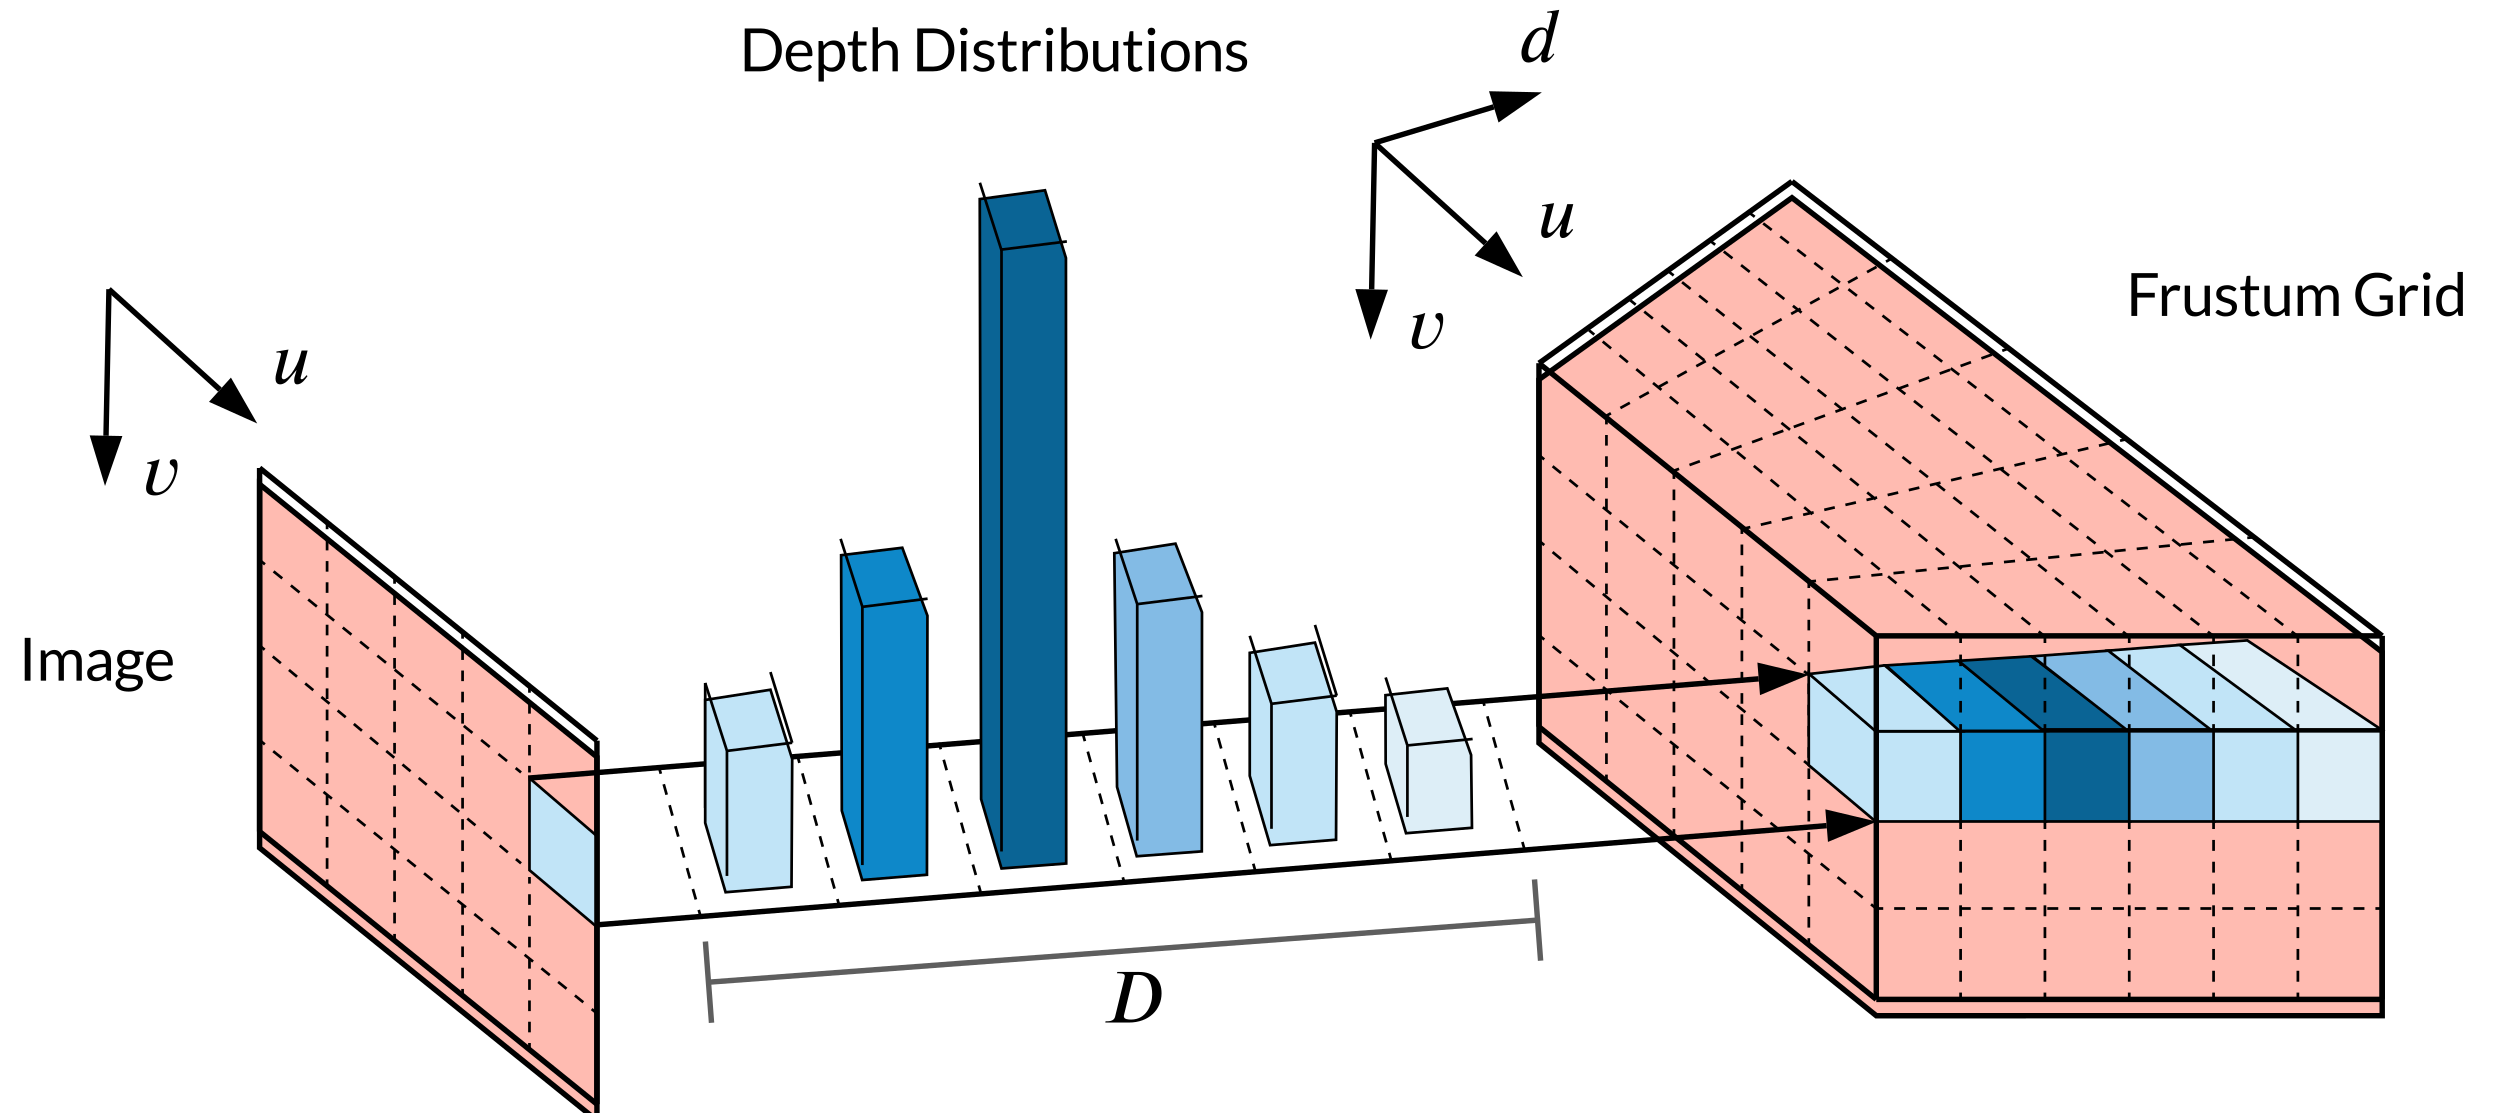 <svg xmlns="http://www.w3.org/2000/svg" xmlns:xlink="http://www.w3.org/1999/xlink" xmlns:lucid="lucid" width="919.69" height="409.45"><g transform="translate(0 0)" lucid:page-tab-id="0_0"><path d="M95.5 172.16l124.1 100.3V406.2L95.5 305.9z" stroke="#000" stroke-width="2" fill="#ffbbb1" filter="url(#a)"/><path d="M95.5 304.9V173.16M95.5 304.87v1.03M95.5 173.2v-1.04M218.82 271.84L96.3 172.8M218.8 271.82l.8.65M96.3 172.8l-.8-.64M218.82 405.58L96.3 306.53M218.8 405.56l.8.64M96.3 306.54l-.8-.64" stroke="#000" stroke-width="2" fill="none"/><path d="M120.33 325.46v-1.95m0-3.9v-3.9m0-3.9v-3.9m0-3.9v-3.92m0-3.9v-3.9m0-3.9v-3.9m0-3.92v-3.9m0-3.9v-3.9m0-3.9v-3.92m0-3.9v-3.9m0-3.9v-3.9m0-3.92v-3.9m0-3.9v-3.9m0-3.9V222m0-3.9v-3.9m0-3.9v-3.9m0-3.92v-3.9m0-3.9v-1.96M120.33 325.45v.5M120.33 192.74v-.52M145.15 345.52v-1.95m0-3.9v-3.9m0-3.9v-3.92m0-3.9v-3.9m0-3.9v-3.9m0-3.92v-3.9m0-3.9v-3.9m0-3.9v-3.92m0-3.9v-3.9m0-3.9v-3.9m0-3.9v-3.9m0-3.92v-3.9m0-3.9v-3.9m0-3.9v-3.92m0-3.9v-3.9m0-3.9v-3.9m0-3.92v-3.9m0-3.9v-1.96M145.15 345.5v.52M145.15 212.8v-.52M170.17 365.75v-1.95m0-3.9V356m0-3.92v-3.9m0-3.9v-3.9m0-3.9v-3.92m0-3.9v-3.9m0-3.9v-3.9m0-3.92v-3.9m0-3.9v-3.9m0-3.9v-3.92m0-3.9v-3.9m0-3.9v-3.9m0-3.92v-3.9m0-3.9v-3.9m0-3.9v-3.92m0-3.9v-3.9m0-3.9v-3.9m0-3.92V233M170.17 365.73v.52M170.17 233.02v-.5M219.2 372.47l-1.54-1.25m-3.08-2.5l-3.08-2.5m-3.08-2.5l-3.1-2.5m-3.07-2.48l-3.08-2.5m-3.08-2.5l-3.1-2.5m-3.08-2.5l-3.08-2.48m-3.08-2.5l-3.1-2.5m-3.07-2.5l-3.1-2.5m-3.07-2.5l-3.1-2.48m-3.07-2.5l-3.08-2.5m-3.1-2.5l-3.07-2.5m-3.07-2.48l-3.08-2.5m-3.1-2.5l-3.07-2.5m-3.08-2.5l-3.08-2.5m-3.1-2.48l-3.07-2.5m-3.08-2.5l-3.08-2.5m-3.1-2.5l-3.08-2.48m-3.08-2.5l-3.08-2.5m-3.1-2.5l-3.07-2.5m-3.1-2.5l-3.08-2.48m-3.08-2.5l-1.54-1.25M219.2 372.46l.4.32M95.9 272.62l-.4-.32" stroke="#000" fill="none"/><path d="M194.78 286.26l24.8 21.3v33.45l-24.8-20.9z" stroke="#000" fill="#c1e4f7"/><path d="M191.3 317.28l-1.5-1.24m-2.98-2.48l-2.98-2.5m-2.98-2.47l-2.98-2.5m-2.98-2.48l-3-2.48m-2.97-2.5l-2.98-2.47m-2.98-2.48l-2.98-2.5m-3-2.48l-2.97-2.5m-2.98-2.47l-2.98-2.48m-3-2.5l-2.97-2.47m-2.98-2.48l-2.98-2.5m-2.98-2.47l-2.98-2.5m-2.98-2.47l-2.98-2.48m-2.98-2.5l-3-2.47m-2.97-2.5l-2.98-2.47m-3-2.48l-2.97-2.5m-2.98-2.47l-2.98-2.47m-2.98-2.5l-1.5-1.23M191.28 317.27l.4.33M95.9 237.8l-.4-.32M191.3 283.85l-1.6-1.3m-3.18-2.58l-3.18-2.58m-3.18-2.6l-3.18-2.58m-3.18-2.6l-3.18-2.57m-3.18-2.6l-3.18-2.57m-3.18-2.6l-3.18-2.57m-3.18-2.58l-3.18-2.6m-3.18-2.57l-3.18-2.6M142 243.8l-3.18-2.6m-3.17-2.57l-3.18-2.58m-3.18-2.58l-3.2-2.6m-3.17-2.57l-3.18-2.6m-3.18-2.57l-3.18-2.6m-3.2-2.58l-3.17-2.58m-3.18-2.6l-3.18-2.57m-3.18-2.6l-1.6-1.28M191.28 283.84l.4.33M95.9 206.3l-.4-.33" stroke="#000" fill="none"/><path d="M219.6 405.2V273.47M219.6 405.18v1.02M219.6 273.5v-1.03" stroke="#000" stroke-width="2" fill="none"/><path d="M194.78 385.64v-1.95m0-3.92v-3.9m0-3.9v-3.92m0-3.9v-3.92m0-3.9v-3.9m0-3.92v-3.9m0-3.92v-3.9m0-3.9v-3.92m0-3.9v-1.96M194.78 385.63v.5M194.78 323.13v-.5M194.78 283.67v-1.93m0-3.84v-3.85m0-3.84v-3.84m0-3.84v-3.85m0-3.84v-1.93M194.78 283.65v.52M194.78 252.92v-.52" stroke="#000" fill="none"/><path d="M876.36 367.65V233.92L659.22 66.74l-93.07 66.87v133.75l124.1 100.3z" stroke="#000" stroke-width="2" fill="#ffbbb1" filter="url(#b)"/><path d="M195.42 286.16l451.56-36.43M195.45 286.16l-1.02.08" stroke="#000" stroke-width="2" fill="none"/><path d="M662.2 248.5l-13.85 5.77-.74-9.24z" stroke="#000" stroke-width="2"/><path d="M392.13 88.9l-7.7-24.9-24 3.24.5 220.75 7.5 25.5 23.8-1.83z" stroke="#000" fill="#0a6495" filter="url(#c)"/><path d="M566.97 133.03l91.43-65.7M567 133l-.85.6M658.38 67.34l.84-.6" stroke="#000" stroke-width="2" fill="none"/><path d="M360.63 67.72l7.7 24.04M360.63 67.73l-.16-.5M368.32 91.75l.15.5M391.98 88.88l-23 2.87M391.97 88.88l.5-.07M368.98 91.75l-.5.06" stroke="#000" fill="none"/><path d="M566.15 266.35V134.6M566.15 266.33v1.02M566.15 134.64v-1.03M689.46 233.3l-122.53-99.06M689.44 233.27l.8.65M566.95 134.26l-.8-.65M689.46 367.03l-122.53-99.05M689.44 367l.8.65M566.95 268l-.8-.65M691.24 233.92h184.12M691.26 233.92h-1.02M875.33 233.92h1.03M875.57 233.3L660 67.36M875.55 233.3l.8.62M660.03 67.37l-.8-.63M691.24 367.65h184.12M691.26 367.65h-1.02M875.33 367.65h1.03" stroke="#000" stroke-width="2" fill="none"/><path d="M590.97 286.9v-1.94m0-3.9v-3.9m0-3.9v-3.92m0-3.9v-3.9m0-3.9v-3.9m0-3.92v-3.9m0-3.9v-3.9m0-3.9v-3.92m0-3.9v-3.9m0-3.9v-3.9m0-3.92v-3.9m0-3.9v-3.9m0-3.9v-3.92m0-3.9v-3.9m0-3.9v-3.9m0-3.92v-3.9m0-3.9v-3.9m0-3.9v-1.97M590.97 286.9v.5M590.97 154.2v-.53M615.8 306.97v-1.95m0-3.9v-3.9m0-3.9v-3.92m0-3.9v-3.9m0-3.9v-3.9m0-3.92v-3.9m0-3.9v-3.9m0-3.9v-3.92m0-3.9v-3.9m0-3.9v-3.9m0-3.92v-3.9m0-3.9v-3.9m0-3.9v-3.92m0-3.9v-3.9m0-3.9v-3.9m0-3.92v-3.9m0-3.9v-3.9m0-3.9v-1.97M615.8 306.96v.5M615.8 174.25v-.52M640.8 327.2v-1.95m0-3.9v-3.9m0-3.92v-3.9m0-3.9v-3.9m0-3.9V294m0-3.9v-3.9m0-3.9v-3.9m0-3.9v-3.9m0-3.9v-3.92m0-3.9v-3.9m0-3.9v-3.92m0-3.9v-3.9m0-3.9v-3.9m0-3.92v-3.9m0-3.9v-3.9m0-3.9v-3.92m0-3.9v-3.9m0-3.9v-1.96M640.8 327.2v.5M640.8 194.47v-.5M665.42 347.1v-1.96m0-3.9v-3.9m0-3.9v-3.9m0-3.92v-3.9m0-3.9v-3.9m0-3.9v-3.92m0-3.9v-3.9m0-3.9v-3.9m0-3.92v-3.9m0-3.9v-3.9m0-3.92v-3.9m0-3.9v-3.9m0-3.9v-3.92m0-3.9v-3.9m0-3.9v-3.9m0-3.92v-3.9m0-3.9v-3.9m0-3.9v-1.96M665.42 347.08v.5M665.42 214.37v-.5M689.85 333.92l-1.54-1.25m-3.08-2.5l-3.08-2.5m-3.08-2.5l-3.08-2.48m-3.1-2.5l-3.07-2.5m-3.07-2.5l-3.08-2.5m-3.1-2.5l-3.07-2.5m-3.08-2.5l-3.1-2.5m-3.07-2.48l-3.08-2.5m-3.08-2.5l-3.1-2.5m-3.07-2.5l-3.08-2.48m-3.08-2.5l-3.1-2.5m-3.07-2.5l-3.08-2.5m-3.1-2.5l-3.08-2.48m-3.08-2.5l-3.08-2.5m-3.08-2.5l-3.1-2.5m-3.07-2.48l-3.07-2.5m-3.1-2.5l-3.07-2.5m-3.08-2.5l-3.08-2.5m-3.1-2.48l-3.07-2.5m-3.08-2.5l-3.08-2.5m-3.1-2.5l-1.53-1.24M689.84 333.9l.4.33M566.55 234.07l-.4-.32M689.85 301.75l-1.54-1.28m-3.07-2.57l-3.1-2.56m-3.07-2.56l-3.08-2.56m-3.08-2.57l-3.1-2.56m-3.07-2.57l-3.08-2.56m-3.1-2.57l-3.07-2.56m-3.08-2.56l-3.08-2.56m-3.1-2.57l-3.07-2.56m-3.08-2.57l-3.1-2.56m-3.07-2.57l-3.08-2.56m-3.08-2.56l-3.1-2.56m-3.07-2.57l-3.08-2.56m-3.1-2.57l-3.08-2.56m-3.08-2.56l-3.08-2.56m-3.1-2.56l-3.07-2.56m-3.1-2.56l-3.07-2.57m-3.1-2.57l-3.07-2.56m-3.08-2.56l-3.1-2.56m-3.07-2.56l-3.07-2.56m-3.08-2.56l-3.1-2.57m-3.07-2.57l-1.54-1.28M689.84 301.74l.4.33M566.55 199.26l-.4-.33M689.85 268.26L688.3 267m-3.08-2.5l-3.08-2.53m-3.08-2.5l-3.08-2.52m-3.1-2.5l-3.07-2.53m-3.07-2.5l-3.08-2.52m-3.1-2.52l-3.07-2.5m-3.08-2.52l-3.1-2.5m-3.07-2.53l-3.08-2.5m-3.08-2.52l-3.1-2.5m-3.07-2.52l-3.08-2.5m-3.08-2.52l-3.1-2.52m-3.07-2.5l-3.08-2.52m-3.1-2.52l-3.08-2.5m-3.08-2.52l-3.08-2.5m-3.1-2.53l-3.07-2.5m-3.1-2.52l-3.07-2.52m-3.1-2.5l-3.07-2.5m-3.08-2.52l-3.08-2.52m-3.1-2.5l-3.07-2.52m-3.08-2.52l-3.08-2.5m-3.1-2.52l-1.53-1.26M689.84 268.25l.4.32M566.55 167.75l-.4-.32M875.86 269.02h-2m-4.04 0h-4.02m-4.03 0h-4.02m-4.03 0h-4.02m-4.02 0h-4.03m-4.02 0h-4.03m-4.02 0h-4.03m-4.02 0h-4.03m-4.02 0h-4.02m-4.03 0h-4.02m-4.02 0h-4.02m-4.03 0h-4.02m-4 0h-4.04m-4.02 0h-4.03m-4 0h-4.04m-4.02 0h-4.03m-4 0h-4.03m-4.03 0h-4.02m-4.03 0h-4.03m-4.03 0h-4.02m-4.03 0h-4.03m-4.02 0h-4.03m-4.02 0h-4.03m-4.02 0h-2M875.85 269.02h.5M690.75 269.03h-.5M875.86 300.68h-2m-4.04 0h-4.02m-4.03 0h-4.02m-4.03 0h-4.02m-4.02.02h-4.03m-4.02 0h-4.03m-4.02 0h-4.03m-4.02 0h-4.03m-4.02.02h-4.02m-4.03 0h-4.02m-4.02 0h-4.02m-4.03 0h-4.02m-4 0l-4.04.02m-4.02 0h-4.03m-4 0h-4.04m-4.02 0h-4.03m-4 0h-4.03m-4.03.02h-4.02m-4.03 0h-4.03m-4.03 0h-4.02m-4.03 0h-4.03m-4.02.02h-4.03m-4.02 0h-4.03m-4.02 0h-2M875.85 300.68h.5M690.75 300.8h-.5M875.86 334.22h-2m-4.04 0h-4.02m-4.03 0h-4.02m-4.03 0h-4.02m-4.02 0h-4.03m-4.02 0h-4.03m-4.02 0h-4.03m-4.02 0h-4.03m-4.02 0h-4.02m-4.03 0h-4.02m-4.02 0h-4.02m-4.03 0h-4.02m-4 0h-4.04m-4.02 0h-4.03m-4 0h-4.04m-4.02 0h-4.03m-4 0h-4.03m-4.03 0h-4.02m-4.03 0h-4.03m-4.03 0h-4.02m-4.03 0h-4.03m-4.02 0h-4.03m-4.02 0h-4.03m-4.02 0h-2M875.85 334.22h.5M690.75 334.22h-.5M590.86 153l1.74-.97m3.5-1.93l3.48-1.92m3.5-1.93l3.48-1.92m3.5-1.92l3.47-1.92m3.5-1.92l3.48-1.93m3.5-1.92l3.5-1.9m3.48-1.94l3.5-1.92m3.48-1.92l3.48-1.93m3.5-1.93l3.48-1.93m3.5-1.92l3.48-1.92m3.5-1.93l3.48-1.92m3.5-1.93l3.47-1.92m3.5-1.92l3.48-1.93m3.5-1.92l3.48-1.92m3.5-1.92l3.5-1.92m3.48-1.93l1.74-.96M590.87 152.98l-.45.25M695.5 95.28l.46-.25M615.77 173.17l1.92-.7m3.83-1.4l3.83-1.4m3.84-1.4l3.83-1.4m3.84-1.4l3.83-1.4m3.84-1.4l3.84-1.4m3.83-1.4l3.85-1.4m3.83-1.42l3.84-1.4m3.83-1.4l3.84-1.4m3.82-1.4l3.84-1.4m3.83-1.4l3.83-1.4m3.84-1.4l3.83-1.4m3.84-1.4l3.83-1.4m3.84-1.4l3.84-1.42m3.84-1.4l3.83-1.4m3.85-1.4l3.83-1.4m3.84-1.4l3.84-1.4m3.83-1.4l1.9-.7M615.8 173.17l-.5.17M738.5 128.33l.48-.18M666.04 213.9l2.04-.2m4.06-.4l4.07-.4m4.08-.4l4.06-.42m4.07-.4l4.08-.4m4.06-.42l4.07-.4m4.08-.4l4.06-.4m4.07-.42l4.08-.4m4.07-.4L725 208m4.08-.4l4.07-.4m4.06-.42l4.08-.4m4.07-.4l4.06-.4m4.08-.42l4.07-.4m4.06-.4l4.08-.42m4.07-.4l4.07-.4m4.06-.4l4.07-.42m4.07-.4l4.06-.4m4.07-.42l4.07-.4m4.06-.4l4.07-.42m4.07-.4l4.06-.4m4.07-.4l4.07-.42m4.07-.4l2.02-.2M666.06 213.9l-.52.06M828.7 197.67l.52-.05M641.94 194.37l1.95-.45m3.87-.9l3.9-.92m3.88-.9l3.88-.92m3.9-.9l3.88-.9m3.9-.92l3.88-.9m3.9-.92l3.88-.9m3.88-.92l3.9-.9m3.88-.92l3.88-.9m3.9-.9l3.88-.92m3.88-.9l3.9-.92m3.88-.9l3.88-.92m3.9-.9l3.88-.9m3.88-.92l3.9-.9m3.88-.92l3.88-.9m3.9-.92l3.88-.9m3.88-.9l3.9-.92m3.88-.9l3.88-.92m3.9-.9l3.88-.92m3.88-.9l1.95-.46M641.96 194.37l-.5.12M781.85 161.66l.5-.12M600.15 110.8l1.58 1.28m3.15 2.56l3.16 2.56m3.15 2.56l3.14 2.56m3.16 2.56l3.15 2.55m3.16 2.56l3.16 2.55m3.16 2.56l3.15 2.57m3.16 2.56l3.15 2.55m3.15 2.56l3.16 2.56m3.14 2.56l3.16 2.56m3.15 2.55l3.16 2.56m3.16 2.56l3.15 2.55m3.17 2.56l3.15 2.57m3.16 2.55l3.15 2.56m3.16 2.56l3.14 2.56m3.16 2.56l3.15 2.56m3.15 2.55l3.16 2.56m3.15 2.56l3.17 2.55m3.15 2.56l3.16 2.57m3.15 2.55l3.15 2.56m3.16 2.56l3.15 2.56m3.15 2.56l3.15 2.55m3.16 2.57l3.15 2.56m3.17 2.56l3.15 2.55m3.15 2.56l3.16 2.56m3.15 2.56l1.58 1.28M600.16 110.8l-.4-.3M751.55 233.6l.4.32M584.96 121.83l1.54 1.27m3.1 2.54l3.08 2.54m3.1 2.54l3.07 2.54m3.1 2.54l3.08 2.54m3.08 2.54l3.1 2.54m3.1 2.54l3.08 2.54m3.08 2.54l3.1 2.54m3.08 2.54l3.1 2.54m3.07 2.54l3.1 2.54m3.1 2.54l3.07 2.54m3.1 2.54l3.08 2.54m3.1 2.54l3.07 2.55m3.1 2.53l3.08 2.54m3.1 2.54l3.07 2.55m3.1 2.54l3.08 2.53m3.1 2.54l3.07 2.54m3.1 2.55l3.08 2.54m3.08 2.53l3.1 2.54m3.08 2.54l3.1 2.55m3.07 2.54l3.1 2.53m3.08 2.54l3.1 2.54m3.08 2.55l3.1 2.54m3.08 2.53l1.54 1.27M584.97 121.84l-.4-.33M720.8 233.6l.4.32M614.13 100.1l1.56 1.24m3.1 2.47l3.13 2.5m3.12 2.46l3.12 2.47m3.12 2.47l3.1 2.48m3.13 2.47l3.12 2.47m3.12 2.47l3.12 2.46m3.1 2.48l3.12 2.47m3.12 2.48l3.12 2.47m3.12 2.48l3.12 2.47m3.12 2.47l3.12 2.47m3.12 2.47l3.12 2.5m3.12 2.46l3.12 2.47m3.12 2.47l3.12 2.48m3.12 2.47l3.12 2.47m3.12 2.47l3.12 2.46m3.12 2.48l3.12 2.47m3.12 2.48l3.12 2.47m3.12 2.48l3.12 2.47m3.12 2.47l3.12 2.47m3.12 2.47l3.12 2.5m3.12 2.46l3.12 2.47m3.12 2.47l3.12 2.48m3.12 2.47l3.12 2.47m3.12 2.47l3.12 2.46m3.12 2.48l3.12 2.47m3.12 2.48l3.12 2.47m3.12 2.48l3.12 2.47m3.12 2.47l1.56 1.24M614.14 100.1l-.4-.3M782.6 233.6l.4.32M629.37 88.78l1.6 1.25m3.17 2.5l3.18 2.5m3.18 2.5l3.18 2.5m3.18 2.48l3.18 2.5m3.18 2.5l3.18 2.5m3.18 2.5l3.18 2.5m3.18 2.5l3.18 2.5m3.18 2.5l3.18 2.5m3.18 2.48l3.18 2.5m3.18 2.5l3.18 2.5m3.18 2.5l3.18 2.5m3.18 2.5l3.18 2.48m3.18 2.5l3.18 2.5m3.18 2.5l3.18 2.5m3.18 2.5l3.18 2.48m3.18 2.5l3.18 2.5m3.18 2.5l3.18 2.5m3.18 2.5l3.18 2.5m3.18 2.48l3.18 2.5m3.18 2.5l3.18 2.5m3.18 2.5l3.18 2.5m3.18 2.5l3.18 2.48m3.18 2.5l3.18 2.5m3.18 2.5l3.18 2.5m3.18 2.5l3.18 2.5m3.18 2.48l3.18 2.5m3.18 2.5l3.18 2.5m3.18 2.5l3.18 2.5m3.18 2.5l3.18 2.48m3.18 2.5l1.6 1.25M629.38 88.8l-.4-.33M813.8 233.6l.4.32M643.93 78.55l1.57 1.2m3.13 2.44l3.14 2.4m3.13 2.43l3.14 2.42m3.14 2.43l3.13 2.42m3.15 2.42l3.14 2.43m3.12 2.42l3.14 2.42m3.13 2.4l3.13 2.44m3.14 2.42l3.13 2.42m3.14 2.43l3.13 2.43m3.14 2.42l3.15 2.42m3.13 2.43l3.14 2.42m3.14 2.42l3.13 2.42m3.13 2.43l3.13 2.4m3.14 2.43l3.14 2.43m3.13 2.42l3.14 2.42m3.14 2.42l3.14 2.43m3.14 2.42l3.13 2.42m3.14 2.42l3.13 2.42m3.13 2.42l3.14 2.42m3.13 2.43l3.14 2.43m3.14 2.42l3.14 2.43m3.14 2.42l3.13 2.42m3.15 2.42l3.14 2.43m3.12 2.42l3.14 2.4m3.14 2.43l3.13 2.43m3.14 2.42l3.13 2.42m3.14 2.43l3.14 2.42m3.13 2.42l3.15 2.42m3.13 2.42l3.14 2.42m3.14 2.42l3.13 2.43m3.13 2.4l3.14 2.43m3.13 2.42l3.14 2.43m3.13 2.42l1.57 1.2M643.94 78.56l-.4-.3M844.63 233.6l.4.32" stroke="#000" fill="none"/><path d="M665.4 247.64l24.82 21.32v33.43l-24.82-20.9z" stroke="#000" fill="#c1e4f7"/><path d="M690 269.02h31.4v33.18H690z" stroke="#000" fill="#c1e4f7"/><path d="M721.26 269.02h31.4v33.18h-31.4z" stroke="#000" fill="#0e88c9"/><path d="M752.28 269.02h31.4v33.18h-31.4z" stroke="#000" fill="#0a6495"/><path d="M783.3 269.02h31.4v33.18h-31.4z" stroke="#000" fill="#83bbe5"/><path d="M814.32 269.02h31.4v33.18h-31.4z" stroke="#000" fill="#c1e4f7"/><path d="M845.34 269.02h31.4v33.18h-31.4z" stroke="#000" fill="#ddeef7"/><path d="M876.36 366.65V234.92M876.36 366.63v1.02M876.36 234.94v-1.02" stroke="#000" stroke-width="2" fill="none"/><path d="M721.26 367.15v-2m0-4v-4.03m0-4v-4.02m0-4v-4.03m0-4v-4.02m0-4v-4.02m0-4.02v-4m0-4v-4.02m0-4.02v-2M721.26 367.14v.5M721.26 302.97v-.5M752.28 367.15v-2m0-4v-4.03m0-4v-4.02m0-4v-4.03m0-4v-4.02m0-4v-4.02m0-4.02v-4m0-4v-4.02m0-4.02v-2M752.28 367.14v.5M752.28 302.97v-.5M783.3 367.15v-2m0-4v-4.03m0-4v-4.02m0-4v-4.03m0-4v-4.02m0-4v-4.02m0-4.02v-4m0-4v-4.02m0-4.02v-2M783.3 367.14v.5M783.3 302.97v-.5M814.32 367.15v-2m0-4v-4.03m0-4v-4.02m0-4v-4.03m0-4v-4.02m0-4v-4.02m0-4.02v-4m0-4v-4.02m0-4.02v-2M814.32 367.14v.5M814.32 302.97v-.5M845.34 367.15v-2m0-4v-4.03m0-4v-4.02m0-4v-4.03m0-4v-4.02m0-4v-4.02m0-4.02v-4m0-4v-4.02m0-4.02v-2M845.34 367.14v.5M845.34 302.97v-.5" stroke="#000" fill="none"/><path d="M665.57 247.94l27.77-3.16 28.4 24.22H690z" stroke="#000" fill="#c1e4f7"/><path d="M690.24 366.65V234.92M690.24 366.63v1.02M690.24 234.94v-1.02" stroke="#000" stroke-width="2" fill="none"/><path d="M693.73 244.78l26.75-1.67 32.14 25.78h-31.75z" stroke="#000" fill="#0e88c9"/><path d="M720.48 243.1l26.76-1.66 35.62 26.9H751.1z" stroke="#000" fill="#0a6495"/><path d="M747.62 241.44l28.3-2.1 37.96 29h-31.75z" stroke="#000" fill="#83bbe5"/><path d="M775.54 239.35l26.76-2.1 42.6 31.1h-31.75z" stroke="#000" fill="#c1e4f7"/><path d="M801.9 237.26l24.83-1.67 49.2 32.75h-31.76z" stroke="#000" fill="#ddeef7"/><path d="M721.26 268.52v-2.13m0-4.27v-4.27m0-4.26v-4.26m0-4.27v-4.26m0-4.25v-2.13M721.26 268.5v.52M721.26 234.43v-.5M752.28 268.52v-2.13m0-4.27v-4.27m0-4.26v-4.26m0-4.27v-4.26m0-4.25v-2.13M752.28 268.5v.52M752.28 234.43v-.5M783.3 268.52v-2.13m0-4.27v-4.27m0-4.26v-4.26m0-4.27v-4.26m0-4.25v-2.13M783.3 268.5v.52M783.3 234.43v-.5M814.32 268.52v-2.13m0-4.27v-4.27m0-4.26v-4.26m0-4.27v-4.26m0-4.25v-2.13M814.32 268.5v.52M814.32 234.43v-.5M845.34 268.52v-2.13m0-4.27v-4.27m0-4.26v-4.26m0-4.27v-4.26m0-4.25v-2.13M845.34 268.5v.52M845.34 234.43v-.5M242.56 282.72l.54 1.93m1.07 3.85l1.08 3.86m1.07 3.85l1.07 3.86m1.07 3.86l1.07 3.85m1.08 3.85l1.07 3.86m1.06 3.85l1.08 3.85m1.07 3.86l1.1 3.85m1.06 3.84l.54 1.93M242.56 282.73l-.13-.5M257.6 336.66l.13.5" stroke="#000" fill="none"/><path d="M220.42 340.16l451.56-36.43M220.45 340.16l-1.02.08" stroke="#000" stroke-width="2" fill="none"/><path d="M687.2 302.5l-13.85 5.77-.74-9.24z" stroke="#000" stroke-width="2"/><path d="M259.43 251.74v45M259.43 251.75v-.5M259.43 296.73v.5" stroke="#000" fill="none"/><path d="M291.43 273.24l-8-25.5-24 3.75v45.24l7.5 25.5 24.25-2z" stroke="#000" fill="#c1e4f7" filter="url(#d)"/><path d="M259.58 251.72l7.7 24.04M259.58 251.73l-.15-.5M267.27 275.75l.16.5M267.43 276.74v45M267.43 276.75v-.5M267.43 321.73v.5M283.57 247.72l7.7 25.04M283.58 247.73l-.15-.5M291.27 272.75l.16.5M290.93 273.3l-23 2.88M290.92 273.3l.5-.06M267.93 276.18l-.5.06" stroke="#000" fill="none"/><path d="M341.18 220.5l-9.25-25-22.5 2.74.25 94 7.5 25.5L341 315.8z" stroke="#000" fill="#0e88c9" filter="url(#e)"/><path d="M309.4 198.72l7.7 24.04M309.4 198.73l-.15-.5M317.1 222.75l.15.5M317.25 223.74v94M317.25 223.75v-.5M317.25 317.73v.5M340.75 220.3l-23 2.88M340.74 220.3l.5-.06M317.76 223.18l-.5.06M368.43 91.74v221M368.43 91.75v-.5M368.43 312.73v.5" stroke="#000" fill="none"/><path d="M442.18 219.24L432.43 194l-22.5 3.5 1 86 7.25 25.5 23.93-1.8z" stroke="#000" fill="#83bbe5" filter="url(#f)"/><path d="M410.58 198.72l7.62 23.05M410.6 198.73l-.17-.5M418.2 221.75l.16.5M418.36 222.74v86M418.36 222.75v-.5M418.36 308.73v.5M441.86 219.3l-23 2.88M441.85 219.3l.5-.06M418.86 222.18l-.5.06" stroke="#000" fill="none"/><path d="M491.75 255.9l-8-25.5-24 3.76v45.25l7.5 25.5 24.25-2z" stroke="#000" fill="#c1e4f7" filter="url(#d)"/><path d="M459.9 234.4l7.7 24.03M459.9 234.4l-.15-.5M467.6 258.42l.15.5M467.75 259.4v45M467.75 259.42v-.5M467.75 304.4v.5M483.9 230.4l7.7 25.03M483.9 230.4l-.15-.5M491.6 255.42l.15.5M491.26 255.97l-23 2.88M491.25 255.97l.5-.06M468.26 258.85l-.5.06" stroke="#000" fill="none"/><path d="M541.18 271.74l-8.75-24.5-22.75 2.5.07 25.28 7.5 25.5 24.25-2z" stroke="#000" fill="#ddeef7" filter="url(#g)"/><path d="M509.9 249.72l7.7 24.04M509.9 249.73l-.15-.5M517.6 273.75l.15.5" stroke="#000" fill="none"/><path d="M239.8 0h251.95v38.48H239.8z" stroke="#000" stroke-opacity="0" stroke-width="2" fill="#fff" fill-opacity="0"/><use xlink:href="#h" transform="matrix(1,0,0,1,244.786,5) translate(27.257 21.231)"/><use xlink:href="#i" transform="matrix(1,0,0,1,244.786,5) translate(90.735 21.231)"/><path d="M517.75 274.74v25.28M517.75 274.75v-.5M517.75 300v.52M541.25 271.9l-23.33 2.3M541.24 271.9l.5-.06M517.94 274.2l-.5.04M293.56 278.72l.54 1.93m1.07 3.85l1.08 3.86m1.07 3.85l1.07 3.86m1.07 3.86l1.07 3.85m1.08 3.85l1.07 3.86m1.06 3.85l1.08 3.85m1.07 3.86l1.1 3.85m1.06 3.84l.54 1.93M293.56 278.73l-.13-.5M308.6 332.66l.13.5" stroke="#000" fill="none"/><path d="M0 224.18h70v38.48H0z" stroke="#000" stroke-opacity="0" stroke-width="2" fill="#fff" fill-opacity="0"/><use xlink:href="#j" transform="matrix(1,0,0,1,5,229.179) translate(1.784 21.231)"/><path d="M345.56 273.72l.54 1.93m1.07 3.85l1.08 3.86m1.07 3.85l1.07 3.86m1.07 3.86l1.07 3.85m1.08 3.85l1.07 3.86m1.06 3.85l1.08 3.85m1.07 3.86l1.1 3.85m1.06 3.84l.54 1.93M345.56 273.73l-.13-.5M360.6 327.66l.13.5M398.56 270.72l.54 1.93m1.07 3.85l1.08 3.86m1.07 3.85l1.07 3.86m1.07 3.86l1.07 3.85m1.08 3.85l1.07 3.86m1.06 3.85l1.08 3.85m1.07 3.86l1.1 3.85m1.06 3.84l.54 1.93M398.56 270.73l-.13-.5M413.6 324.66l.13.5M446.56 265.72l.54 1.93m1.07 3.85l1.08 3.86m1.07 3.85l1.07 3.86m1.07 3.86l1.07 3.85m1.08 3.85l1.07 3.86m1.06 3.85l1.08 3.85m1.07 3.86l1.1 3.85m1.06 3.84l.54 1.93M446.56 265.73l-.13-.5M461.6 319.66l.13.5M496.56 261.72l.54 1.93m1.07 3.85l1.08 3.86m1.07 3.85l1.07 3.86m1.07 3.86l1.07 3.85m1.08 3.85l1.07 3.86m1.06 3.85l1.08 3.85m1.07 3.86l1.1 3.85m1.06 3.84l.54 1.93M496.56 261.73l-.13-.5M511.6 315.66l.13.5M545.56 257.72l.54 1.93m1.07 3.85l1.08 3.86m1.07 3.85l1.07 3.86m1.07 3.86l1.07 3.85m1.08 3.85l1.07 3.86m1.06 3.85l1.08 3.85m1.07 3.86l1.1 3.85m1.06 3.84l.54 1.93M545.56 257.73l-.13-.5M560.6 311.66l.13.5" stroke="#000" fill="none"/><path d="M405.5 354.78h22.53v25H405.5z" fill="#fff" fill-opacity="0"/><path d="M411.04 357.56h8.03c5.36 0 8.24 2.94 8.24 7.84 0 6-4.64 10.77-12 10.77h-8.7l.1-.46h.52c2.1 0 2.77-.8 3-1.76l3.47-14.15c.05-.24.1-.5.1-.7 0-.63-.5-1.05-2.2-1.05h-.7m6.15.68l-3.48 14.36c-.14.53-.14.67-.14.76 0 1.17 1.7 1.22 2.7 1.22 5.48 0 7.73-5.24 7.73-9.26 0-3.27-.94-7.17-5.13-7.17-.57 0-1.22.02-1.68.08"/><path d="M774.8 88.2h139.27v38.47H774.8z" stroke="#000" stroke-opacity="0" stroke-width="2" fill="#fff" fill-opacity="0"/><use xlink:href="#k" transform="matrix(1,0,0,1,779.803,93.189) translate(2.361 23.043)"/><use xlink:href="#l" transform="matrix(1,0,0,1,779.803,93.189) translate(85.65 23.043)"/><path d="M259.64 361.4l307-23M259.5 346.36l2.25 29.9M566.75 353.42l-2.24-29.9" stroke="#5e5e5e" stroke-width="2" fill="none"/><path d="M506.42 53.24l40.1 36.3M506.44 53.25l-.76-.7" stroke="#000" stroke-width="2" fill="none"/><path d="M557.83 99.8l-13.68-6.15 6.22-6.87z" stroke="#000" stroke-width="2"/><path d="M505.66 53.56l-1.06 52.9M505.66 53.6l.02-1.04" stroke="#000" stroke-width="2" fill="none"/><path d="M504.3 121.73l-4.35-14.36 9.26.2z" stroke="#000" stroke-width="2"/><path d="M506.64 52.27l42.88-12.96M506.66 52.27l-.98.3" stroke="#000" stroke-width="2" fill="none"/><path d="M564.13 34.9l-12.3 8.56-2.7-8.87z" stroke="#000" stroke-width="2"/><path d="M558.58 1.26h15.17v25h-15.17z" fill="#fff" fill-opacity="0"/><path d="M573.6 3.62l-4.25 17.03c-.03.1-.06.26-.06.35 0 .17.14.25.42.25.57 0 1.37-1 1.77-1.6l.3.35c-.85 1.28-2.36 3-3.7 3-.9 0-1.14-.66-1.14-1.18 0-.57.06-.97.28-1.82h-.14c-2.1 2.65-3.82 3-4.87 3-2.08 0-2.5-2.12-2.5-3.63 0-2.93 2.93-9.28 7.3-9.28 1.64 0 2.3.73 2.32 1.4h.06l1.52-5.94c.03-.12.06-.23.06-.35 0-.36-.2-.56-.94-.56-.26 0-.57.06-.77.1l-.12-.44m-.23 8.66c0-1.34-.42-2.02-1.6-2.02-2.8 0-5.12 5.7-5.12 8.43 0 1.4.8 1.88 1.6 1.88 2 0 3.87-2.67 4.67-5.3.3-1 .45-2.1.45-3"/><path d="M566.1 71.26h13.53v19.67H566.1z" fill="#fff" fill-opacity="0"/><path d="M578.76 75.12l-2.54 9.9c-.03.13-.03.2-.03.27 0 .22.1.4.4.4.6 0 1.13-.75 1.62-1.32l.14-.17.37.32c-.66.94-2.1 3.05-3.76 3.05-.83 0-1.14-.54-1.14-1.48 0-.27.03-.72.1-1.07l.75-2.7h-.02c-.2.14-2.77 3.6-3.9 4.44-.66.5-1.4.8-2.06.8-1.34 0-1.74-1.03-1.74-2.1 0-.6.1-1.15.23-1.7l1.67-6.57c.12-.43.17-.6.17-.7 0-.35-.3-.67-.94-.67-.2 0-.54.03-.74.1l-.08-.44 4.47-.75-2.4 9.3c-.05.24-.08.44-.08.67 0 .6.23.97.74.97.72 0 1.86-.9 2.86-2.2 1.23-1.63 2.54-4.16 3.1-6.24l.6-2.14h2.2"/><path d="M517.27 112.1h14.43v19.68h-14.43z" fill="#fff" fill-opacity="0"/><path d="M524.3 115.23l-2.52 9.3c-.1.28-.12.6-.12.9 0 1.1.57 1.88 1.7 1.88 3.1 0 5.08-3.2 6-5.77.22-.68.42-1.4.42-2.1 0-2.12-1.74-1.86-1.74-3.1 0-.98.72-1.2 1.54-1.2 1.2 0 1.34 1.44 1.34 2.35 0 2.83-1.1 5.7-2.76 7.98-1.23 1.7-3.42 2.96-5.53 2.96-1.82 0-3.3-.57-3.3-2.65 0-.6.08-1.2.25-1.76l1.65-5.97c.06-.23.15-.5.15-.72 0-.56-1.26-.56-1.63-.56v-.42c1.48-.37 3.02-.57 4.45-1.2"/><path d="M40.82 107.06l40.1 36.3M40.84 107.08l-.76-.7" stroke="#000" stroke-width="2" fill="none"/><path d="M92.23 153.62l-13.68-6.14 6.22-6.88z" stroke="#000" stroke-width="2"/><path d="M40.06 107.4L39 160.3M40.06 107.42l.02-1.03" stroke="#000" stroke-width="2" fill="none"/><path d="M38.7 175.55l-4.35-14.35 9.27.18z" stroke="#000" stroke-width="2"/><path d="M100.5 125.08h13.53v19.67H100.5z" fill="#fff" fill-opacity="0"/><path d="M113.16 128.95l-2.54 9.9c-.02.12-.02.18-.02.27 0 .22.1.4.4.4.6 0 1.13-.74 1.62-1.3l.14-.2.37.33c-.65.94-2.1 3.05-3.76 3.05-.83 0-1.14-.55-1.14-1.5 0-.24.03-.7.1-1.04l.76-2.7h-.04c-.2.14-2.77 3.58-3.9 4.44-.66.48-1.4.8-2.06.8-1.34 0-1.73-1.03-1.73-2.1 0-.6.08-1.15.22-1.7l1.67-6.57c.12-.43.17-.6.17-.72 0-.33-.3-.64-.94-.64-.2 0-.54.03-.74.08l-.08-.42 4.47-.74-2.4 9.28c-.05.26-.08.46-.08.7 0 .6.23.96.74.96.73 0 1.87-.9 2.86-2.2 1.23-1.62 2.54-4.16 3.1-6.24l.6-2.13h2.2"/><path d="M51.68 165.94H66.1v19.67H51.68z" fill="#fff" fill-opacity="0"/><path d="M58.7 169.06l-2.52 9.3c-.1.27-.12.6-.12.9 0 1.08.57 1.88 1.7 1.88 3.1 0 5.08-3.22 6-5.78.22-.7.42-1.4.42-2.1 0-2.12-1.74-1.86-1.74-3.12 0-.97.72-1.2 1.54-1.2 1.2 0 1.34 1.46 1.34 2.37 0 2.83-1.1 5.7-2.76 8-1.23 1.7-3.42 2.95-5.53 2.95-1.82 0-3.3-.57-3.3-2.65 0-.6.08-1.2.25-1.77l1.66-5.98c.05-.23.14-.48.14-.7 0-.58-1.26-.58-1.63-.58v-.43c1.5-.37 3.02-.57 4.45-1.2"/><defs><filter id="a" filterUnits="objectBoundingBox" x="-.08" y="-.02" width="1.16" height="1.09"><feOffset result="offOut" in="SourceAlpha" dy="6"/><feGaussianBlur result="blurOut" in="offOut" stdDeviation="5"/><feColorMatrix result="colorOut" in="blurOut" values="0 0 0 0 0 0 0 0 0 0 0 0 0 0 0 0 0 0 0.502 0"/><feBlend in="SourceGraphic" in2="colorOut"/></filter><filter id="b" filterUnits="objectBoundingBox" x="-.03" y="-.01" width="1.06" height="1.07"><feOffset result="offOut" in="SourceAlpha" dy="6"/><feGaussianBlur result="blurOut" in="offOut" stdDeviation="5"/><feColorMatrix result="colorOut" in="blurOut" values="0 0 0 0 0 0 0 0 0 0 0 0 0 0 0 0 0 0 0.502 0"/><feBlend in="SourceGraphic" in2="colorOut"/></filter><filter id="c" filterUnits="objectBoundingBox" x="-.31" y="-.02" width="1.63" height="1.08"><feOffset result="offOut" in="SourceAlpha" dy="6"/><feGaussianBlur result="blurOut" in="offOut" stdDeviation="5"/><feColorMatrix result="colorOut" in="blurOut" values="0 0 0 0 0 0 0 0 0 0 0 0 0 0 0 0 0 0 0.502 0"/><feBlend in="SourceGraphic" in2="colorOut"/></filter><filter id="d" filterUnits="objectBoundingBox" x="-.31" y="-.05" width="1.63" height="1.27"><feOffset result="offOut" in="SourceAlpha" dy="6"/><feGaussianBlur result="blurOut" in="offOut" stdDeviation="5"/><feColorMatrix result="colorOut" in="blurOut" values="0 0 0 0 0 0 0 0 0 0 0 0 0 0 0 0 0 0 0.502 0"/><feBlend in="SourceGraphic" in2="colorOut"/></filter><filter id="e" filterUnits="objectBoundingBox" x="-.31" y="-.03" width="1.63" height="1.16"><feOffset result="offOut" in="SourceAlpha" dy="6"/><feGaussianBlur result="blurOut" in="offOut" stdDeviation="5"/><feColorMatrix result="colorOut" in="blurOut" values="0 0 0 0 0 0 0 0 0 0 0 0 0 0 0 0 0 0 0.502 0"/><feBlend in="SourceGraphic" in2="colorOut"/></filter><filter id="f" filterUnits="objectBoundingBox" x="-.31" y="-.03" width="1.62" height="1.17"><feOffset result="offOut" in="SourceAlpha" dy="6"/><feGaussianBlur result="blurOut" in="offOut" stdDeviation="5"/><feColorMatrix result="colorOut" in="blurOut" values="0 0 0 0 0 0 0 0 0 0 0 0 0 0 0 0 0 0 0.502 0"/><feBlend in="SourceGraphic" in2="colorOut"/></filter><filter id="g" filterUnits="objectBoundingBox" x="-.31" y="-.08" width="1.63" height="1.38"><feOffset result="offOut" in="SourceAlpha" dy="6"/><feGaussianBlur result="blurOut" in="offOut" stdDeviation="5"/><feColorMatrix result="colorOut" in="blurOut" values="0 0 0 0 0 0 0 0 0 0 0 0 0 0 0 0 0 0 0.502 0"/><feBlend in="SourceGraphic" in2="colorOut"/></filter><path d="M1365-1009c68 170 68 416 0 586C1264-171 1053 0 710 0H174v-1433h536c343 5 555 172 655 424zM710-157c338-11 507-216 507-559s-169-560-507-560H369v1119h341" id="m"/><path d="M954-142C850-8 572 61 364-22 180-96 74-268 74-527c0-234 108-389 275-463 59-26 125-39 198-39 273 0 420 174 420 453 0 48-2 70-43 70H250c8 226 98 375 322 380 114 2 191-38 258-82 70-46 94 37 124 66zM807-617c-5-171-86-278-256-281-181-3-273 116-295 281h551" id="n"/><path d="M602 14c-133 0-212-47-278-119v448H146v-1356c60 6 147-22 154 37l15 120c80-93 179-175 341-175 282 0 383 224 383 518 0 237-92 406-253 487-54 27-116 40-184 40zm253-527c-3-212-53-374-258-374-136 0-207 69-273 153v490c57 77 121 120 238 120 207 0 295-164 293-389" id="o"/><path d="M698-76c-54 52-145 92-245 92-162 1-249-96-249-260v-620c-58-9-160 26-160-39v-71l166-21 41-313c4-50 80-30 131-34v349h290v129H382v608c-2 78 40 125 111 126 60 2 88-33 128-48 9 0 18 6 25 17" id="p"/><path d="M598-887c-125 2-207 68-274 141V0H146v-1473h178v596c81-82 173-152 326-152 232 0 339 151 339 384V0H811v-645c0-149-65-244-213-242" id="q"/><g id="h"><use transform="matrix(0.011,0,0,0.011,0,0)" xlink:href="#m"/><use transform="matrix(0.011,0,0,0.011,16.197,0)" xlink:href="#n"/><use transform="matrix(0.011,0,0,0.011,27.469,0)" xlink:href="#o"/><use transform="matrix(0.011,0,0,0.011,39.343,0)" xlink:href="#p"/><use transform="matrix(0.011,0,0,0.011,47.366,0)" xlink:href="#q"/></g><path d="M344-1013V0H166v-1013h178zm-88-446c77 0 128 52 128 128 0 75-52 126-128 126-75 0-126-51-126-126 0-76 50-128 126-128" id="r"/><path d="M409-112c121-3 207-52 207-167 0-134-157-142-264-181-133-48-263-98-263-275 0-197 153-290 360-294 139-3 243 49 317 118-26 35-46 114-111 76-53-31-114-63-202-61-108 3-195 44-195 147 0 129 158 136 262 175 128 48 263 93 263 264C783-89 627 12 400 16 255 19 139-39 62-107c27-41 57-128 128-81 57 38 118 78 219 76" id="s"/><path d="M584-856c-148 6-210 94-260 211V0H146v-1013c62 7 151-25 157 49l12 158c66-138 184-259 384-216 23 5 44 16 63 27l-23 133c-5 17-15 25-31 25-36 0-71-21-124-19" id="t"/><path d="M608 14c-142 0-221-61-286-144-9 50 6 130-55 130H152v-1473h179v606c78-87 176-162 331-162 283 0 384 222 384 516 0 237-93 406-254 487-54 27-116 40-184 40zm254-527c-2-212-53-374-258-374-136 0-207 69-273 153v490c56 77 120 120 237 120 208 0 296-164 294-389" id="u"/><path d="M461 16c-231 0-339-149-339-383v-646h178v646c0 148 67 243 213 241 125-2 207-66 274-140v-747h178V0c-60-6-146 22-154-37l-14-109C716-60 619 16 461 16" id="v"/><path d="M1038-507c0 321-164 521-482 521S72-187 72-507c0-248 107-410 284-485 60-25 126-37 200-37 317 0 482 201 482 522zm-782 1c0 225 80 381 300 381 213 0 298-159 298-381 0-223-84-383-298-383-221 0-300 158-300 383" id="w"/><path d="M598-887c-125 2-207 68-274 141V0H146v-1013c60 6 147-22 154 37l14 110c82-87 177-163 336-163 232 0 339 151 339 384V0H811v-645c0-149-65-244-213-242" id="x"/><g id="i"><use transform="matrix(0.011,0,0,0.011,0,0)" xlink:href="#m"/><use transform="matrix(0.011,0,0,0.011,16.197,0)" xlink:href="#r"/><use transform="matrix(0.011,0,0,0.011,21.704,0)" xlink:href="#s"/><use transform="matrix(0.011,0,0,0.011,31.04,0)" xlink:href="#p"/><use transform="matrix(0.011,0,0,0.011,39.063,0)" xlink:href="#t"/><use transform="matrix(0.011,0,0,0.011,47.732,0)" xlink:href="#r"/><use transform="matrix(0.011,0,0,0.011,53.238,0)" xlink:href="#u"/><use transform="matrix(0.011,0,0,0.011,65.263,0)" xlink:href="#v"/><use transform="matrix(0.011,0,0,0.011,77.223,0)" xlink:href="#p"/><use transform="matrix(0.011,0,0,0.011,85.246,0)" xlink:href="#r"/><use transform="matrix(0.011,0,0,0.011,90.753,0)" xlink:href="#w"/><use transform="matrix(0.011,0,0,0.011,102.713,0)" xlink:href="#x"/><use transform="matrix(0.011,0,0,0.011,114.672,0)" xlink:href="#s"/></g><path d="M404 0H210v-1433h194V0" id="y"/><path d="M550-887c-107 0-172 65-226 132V0H146v-1013c60 6 147-22 154 37l13 104c69-80 148-156 287-157 148-1 223 92 258 211 51-126 153-211 323-211 232 0 338 149 338 384V0h-178v-645c1-148-62-242-203-242-142 0-218 94-218 242V0H742v-645c1-149-54-242-192-242" id="z"/><path d="M537-1031c235 0 353 147 353 383V0c-58-5-129 17-142-42l-20-94C637-55 545 19 375 16 200 13 92-76 92-253c0-184 160-243 332-285 79-19 176-28 291-31 12-184-31-318-200-318-113 0-181 45-243 91-36 26-82 14-99-17l-32-57c101-96 215-161 396-161zM263-261c0 103 62 152 165 152 140 0 216-64 287-136v-211c-141 4-258 19-349 60-60 27-103 62-103 135" id="A"/><path d="M103-704c0-220 160-326 384-326 92 0 169 21 228 57h275c-2 53 13 100-42 108l-115 16c43 79 45 196 5 279-58 120-176 191-351 193-47 0-92-6-134-17-50 22-100 108-36 142 165 88 511-13 621 164 40 65 36 170-4 240-77 134-229 213-441 213-193 0-343-50-415-167-19-32-28-66-28-101 3-117 84-175 178-211-54-27-98-64-94-143 4-90 64-137 129-173-91-51-160-139-160-274zM334-85C254-53 162 38 224 138c97 157 586 133 579-83C799-63 659-58 543-68c-70-6-146-6-209-17zm-67-614c0 134 84 204 220 204 137 0 221-69 221-204 0-129-85-203-221-203-135 0-220 74-220 203" id="B"/><g id="j"><use transform="matrix(0.011,0,0,0.011,0,0)" xlink:href="#y"/><use transform="matrix(0.011,0,0,0.011,6.604,0)" xlink:href="#z"/><use transform="matrix(0.011,0,0,0.011,24.264,0)" xlink:href="#A"/><use transform="matrix(0.011,0,0,0.011,35.17,0)" xlink:href="#B"/><use transform="matrix(0.011,0,0,0.011,46.162,0)" xlink:href="#n"/></g><path d="M1057-1433v158H369v501h588v158H369V0H174v-1433h883" id="C"/><g id="k"><use transform="matrix(0.011,0,0,0.011,0,0)" xlink:href="#C"/><use transform="matrix(0.011,0,0,0.011,11.53,0)" xlink:href="#t"/><use transform="matrix(0.011,0,0,0.011,20.198,0)" xlink:href="#v"/><use transform="matrix(0.011,0,0,0.011,32.158,0)" xlink:href="#s"/><use transform="matrix(0.011,0,0,0.011,41.494,0)" xlink:href="#p"/><use transform="matrix(0.011,0,0,0.011,49.517,0)" xlink:href="#v"/><use transform="matrix(0.011,0,0,0.011,61.477,0)" xlink:href="#z"/></g><path d="M1344-139C1208-39 1036 20 799 16c-345-5-555-181-657-435-70-174-66-421 0-596 113-299 413-484 839-421 148 22 259 85 350 168l-55 88c-38 58-99 7-135-18-118-82-379-113-543-44-193 82-310 256-310 526 0 276 118 454 313 536 175 73 436 36 567-45v-316H946c-65 1-35-91-42-148h440v550" id="D"/><path d="M510-1031c133 0 210 49 277 120v-562h178V0c-60-6-146 21-154-37l-16-123C716-67 616 14 455 14 173 14 72-209 72-503c0-237 94-406 254-487 54-27 115-41 184-41zM256-503c2 212 53 373 258 373 136 0 207-69 273-153v-490c-57-77-121-119-237-119-208 0-296 164-294 389" id="E"/><g id="l"><use transform="matrix(0.011,0,0,0.011,0,0)" xlink:href="#D"/><use transform="matrix(0.011,0,0,0.011,15.789,0)" xlink:href="#t"/><use transform="matrix(0.011,0,0,0.011,24.457,0)" xlink:href="#r"/><use transform="matrix(0.011,0,0,0.011,29.964,0)" xlink:href="#E"/></g></defs></g></svg>